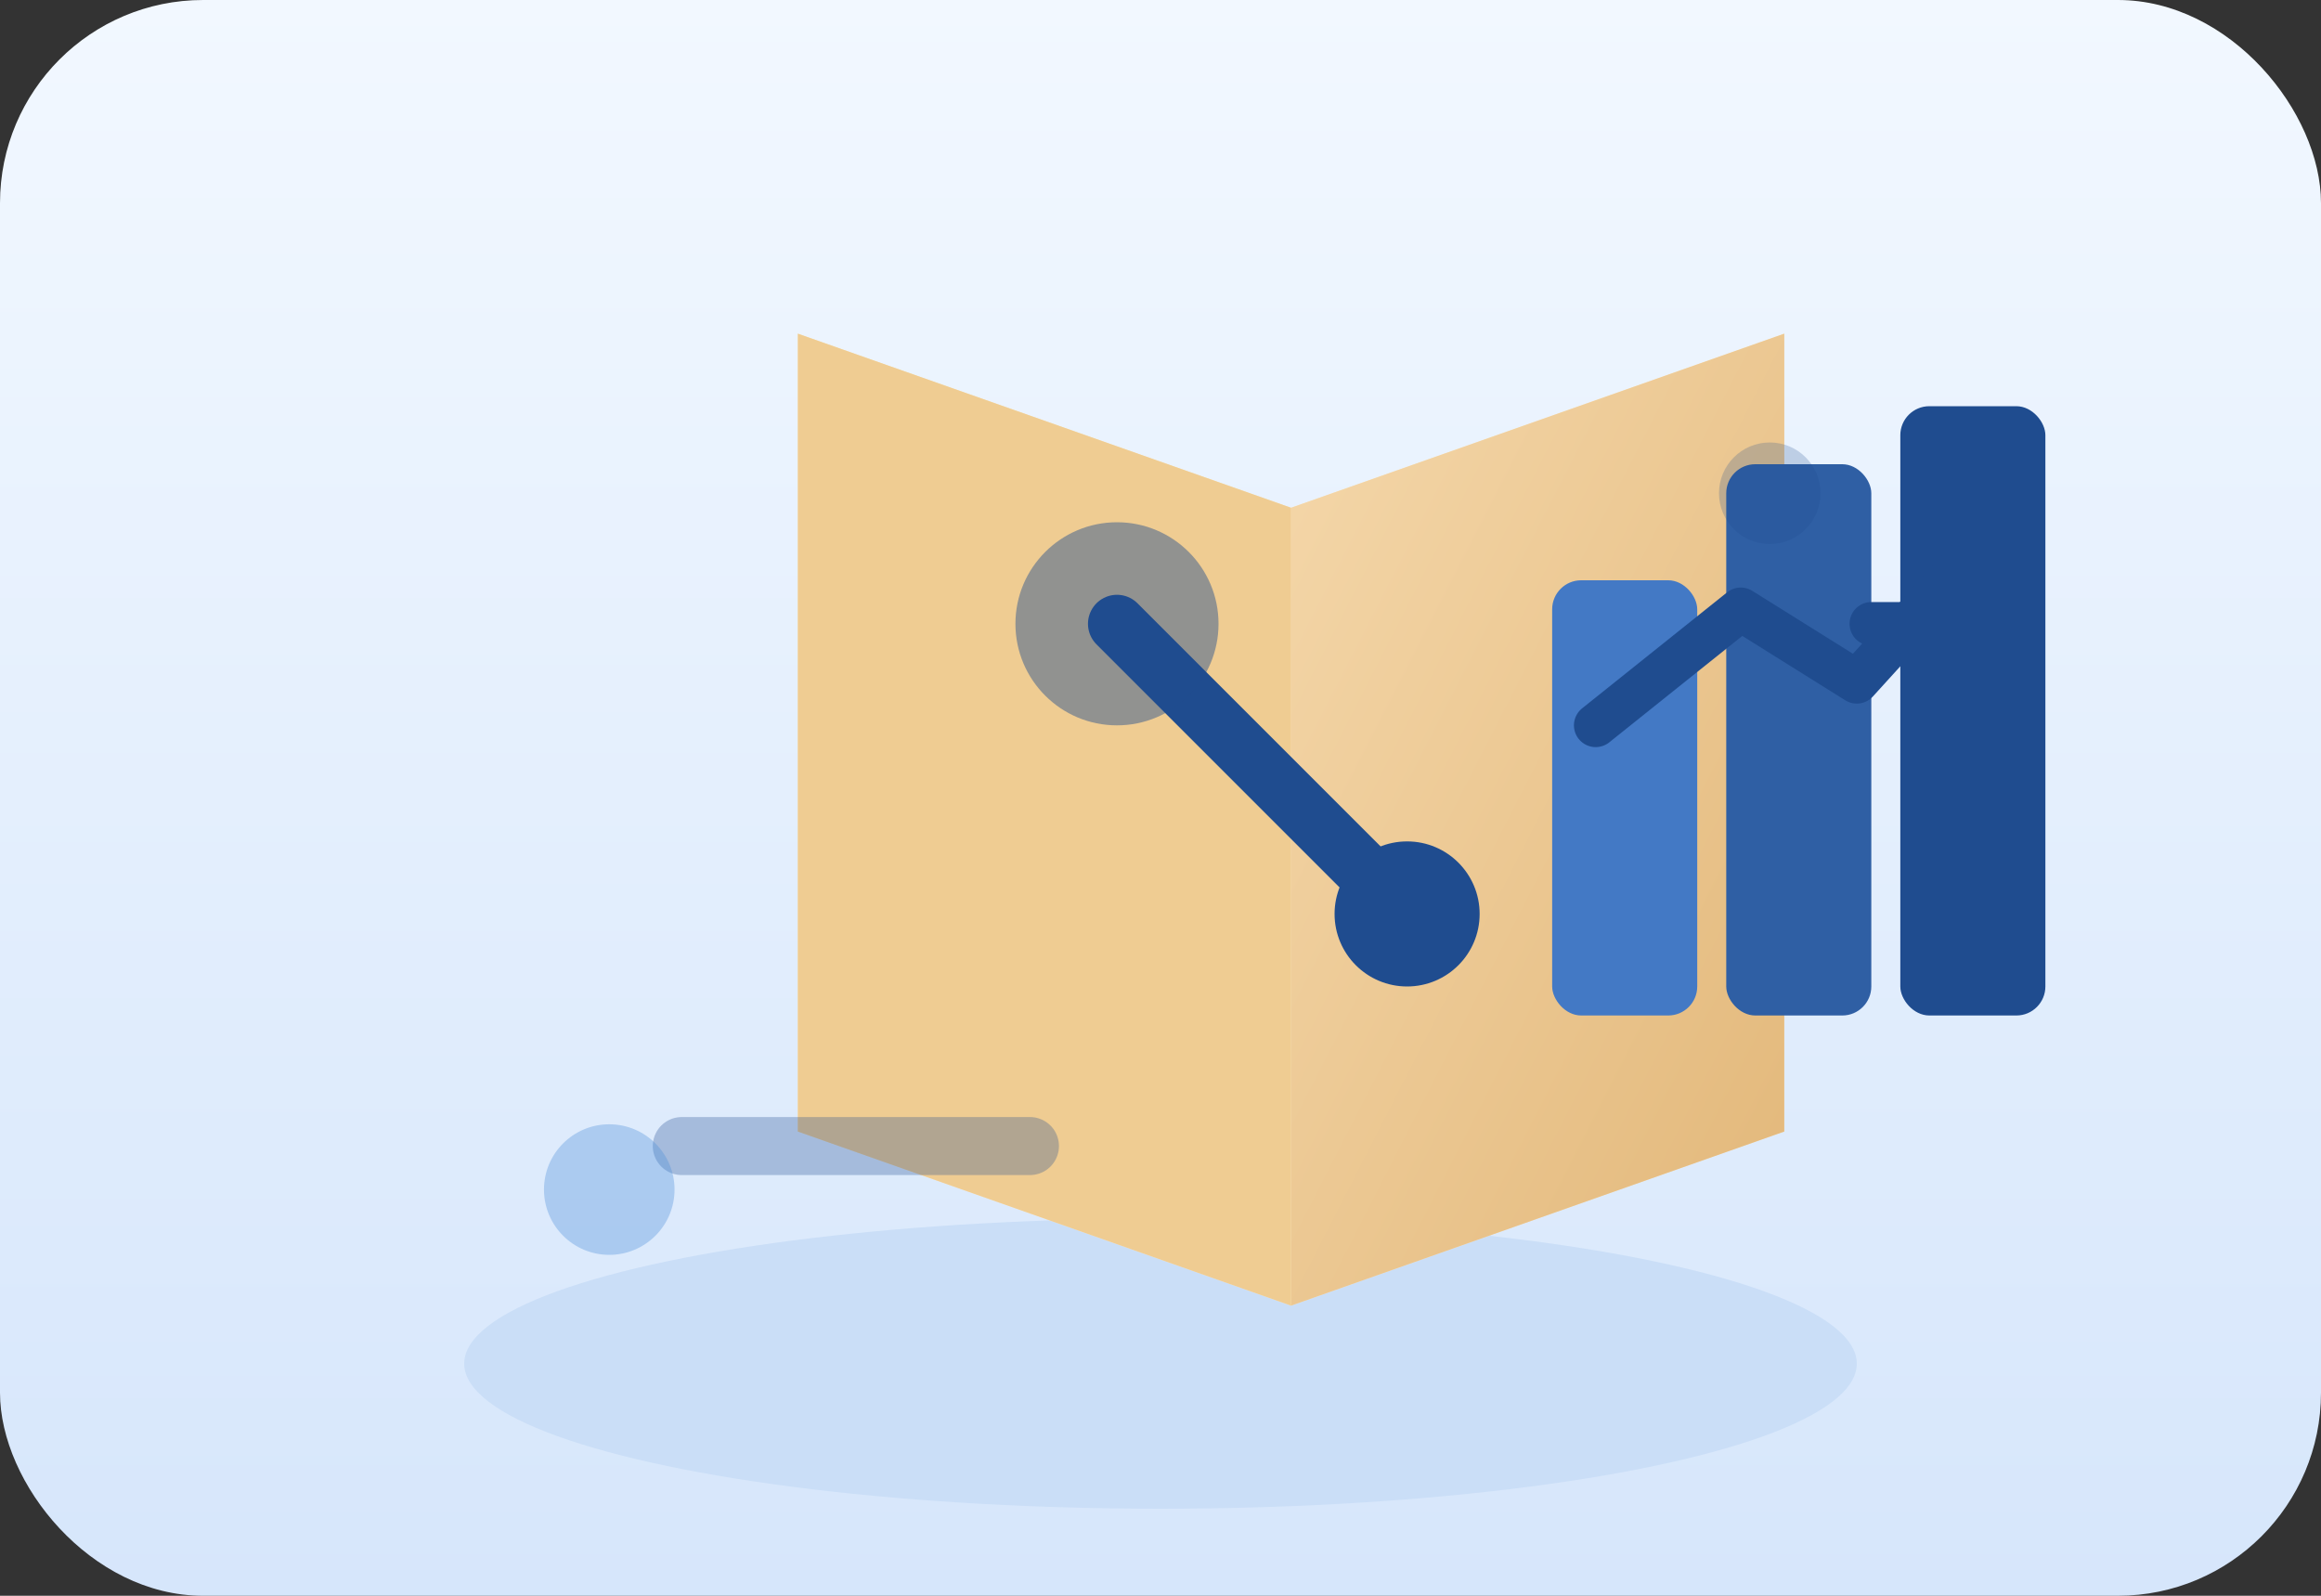 <svg xmlns="http://www.w3.org/2000/svg" viewBox="0 0 320 220">
  <rect x="0" y="0" width="320" height="220" fill="#333333" stroke="none"/>
  <defs>
    <linearGradient id="panel2-bg" x1="50%" x2="50%" y1="0%" y2="100%">
      <stop offset="0%" stop-color="#f2f8ff"/>
      <stop offset="100%" stop-color="#d6e6fb"/>
    </linearGradient>
    <linearGradient id="panel2-box" x1="0%" x2="100%" y1="0%" y2="100%">
      <stop offset="0%" stop-color="#f5d8ab"/>
      <stop offset="100%" stop-color="#e2b779"/>
    </linearGradient>
  </defs>
  <g fill="none" fill-rule="evenodd">
    <rect width="320" height="220" rx="28" fill="url(#panel2-bg)"/>
    <ellipse cx="160" cy="188" rx="96" ry="20" fill="#cadef7"/>
    <g transform="translate(70 46)">
      <path d="M40 0l68 24 68-24v110l-68 24-68-24z" fill="#f9e8c7"/>
      <path d="M108 134l68-24V0l-68 24z" fill="url(#panel2-box)"/>
      <path d="M40 0l68 24v110l-68-24z" fill="#efcc92"/>
      <path d="M84 40l40 40" stroke="#1f4c8f" stroke-width="8" stroke-linecap="round"/>
      <circle cx="84" cy="40" r="14" fill="#1f4c8f" opacity=".45"/>
      <circle cx="124" cy="80" r="10" fill="#1f4c8f"/>
      <path d="M24 112h48" stroke="#1f4c8f" stroke-width="8" stroke-linecap="round" opacity=".3"/>
    </g>
    <g transform="translate(212 56)">
      <rect x="2" y="24" width="20" height="60" rx="4" fill="#4379c5"/>
      <rect x="26" y="8" width="20" height="76" rx="4" fill="#2f5fa4"/>
      <rect x="50" width="20" height="84" rx="4" fill="#1f4c8f"/>
      <path d="M8 44l20-16 16 10 20-22" stroke="#1f4c8f" stroke-width="6" stroke-linecap="round" stroke-linejoin="round"/>
      <path d="M62 16v14H46" stroke="#1f4c8f" stroke-width="6" stroke-linecap="round" stroke-linejoin="round"/>
    </g>
    <circle cx="84" cy="164" r="9" fill="#4f8fda" opacity=".35"/>
    <circle cx="244" cy="68" r="7" fill="#1f4c8f" opacity=".22"/>
  </g>
</svg>
